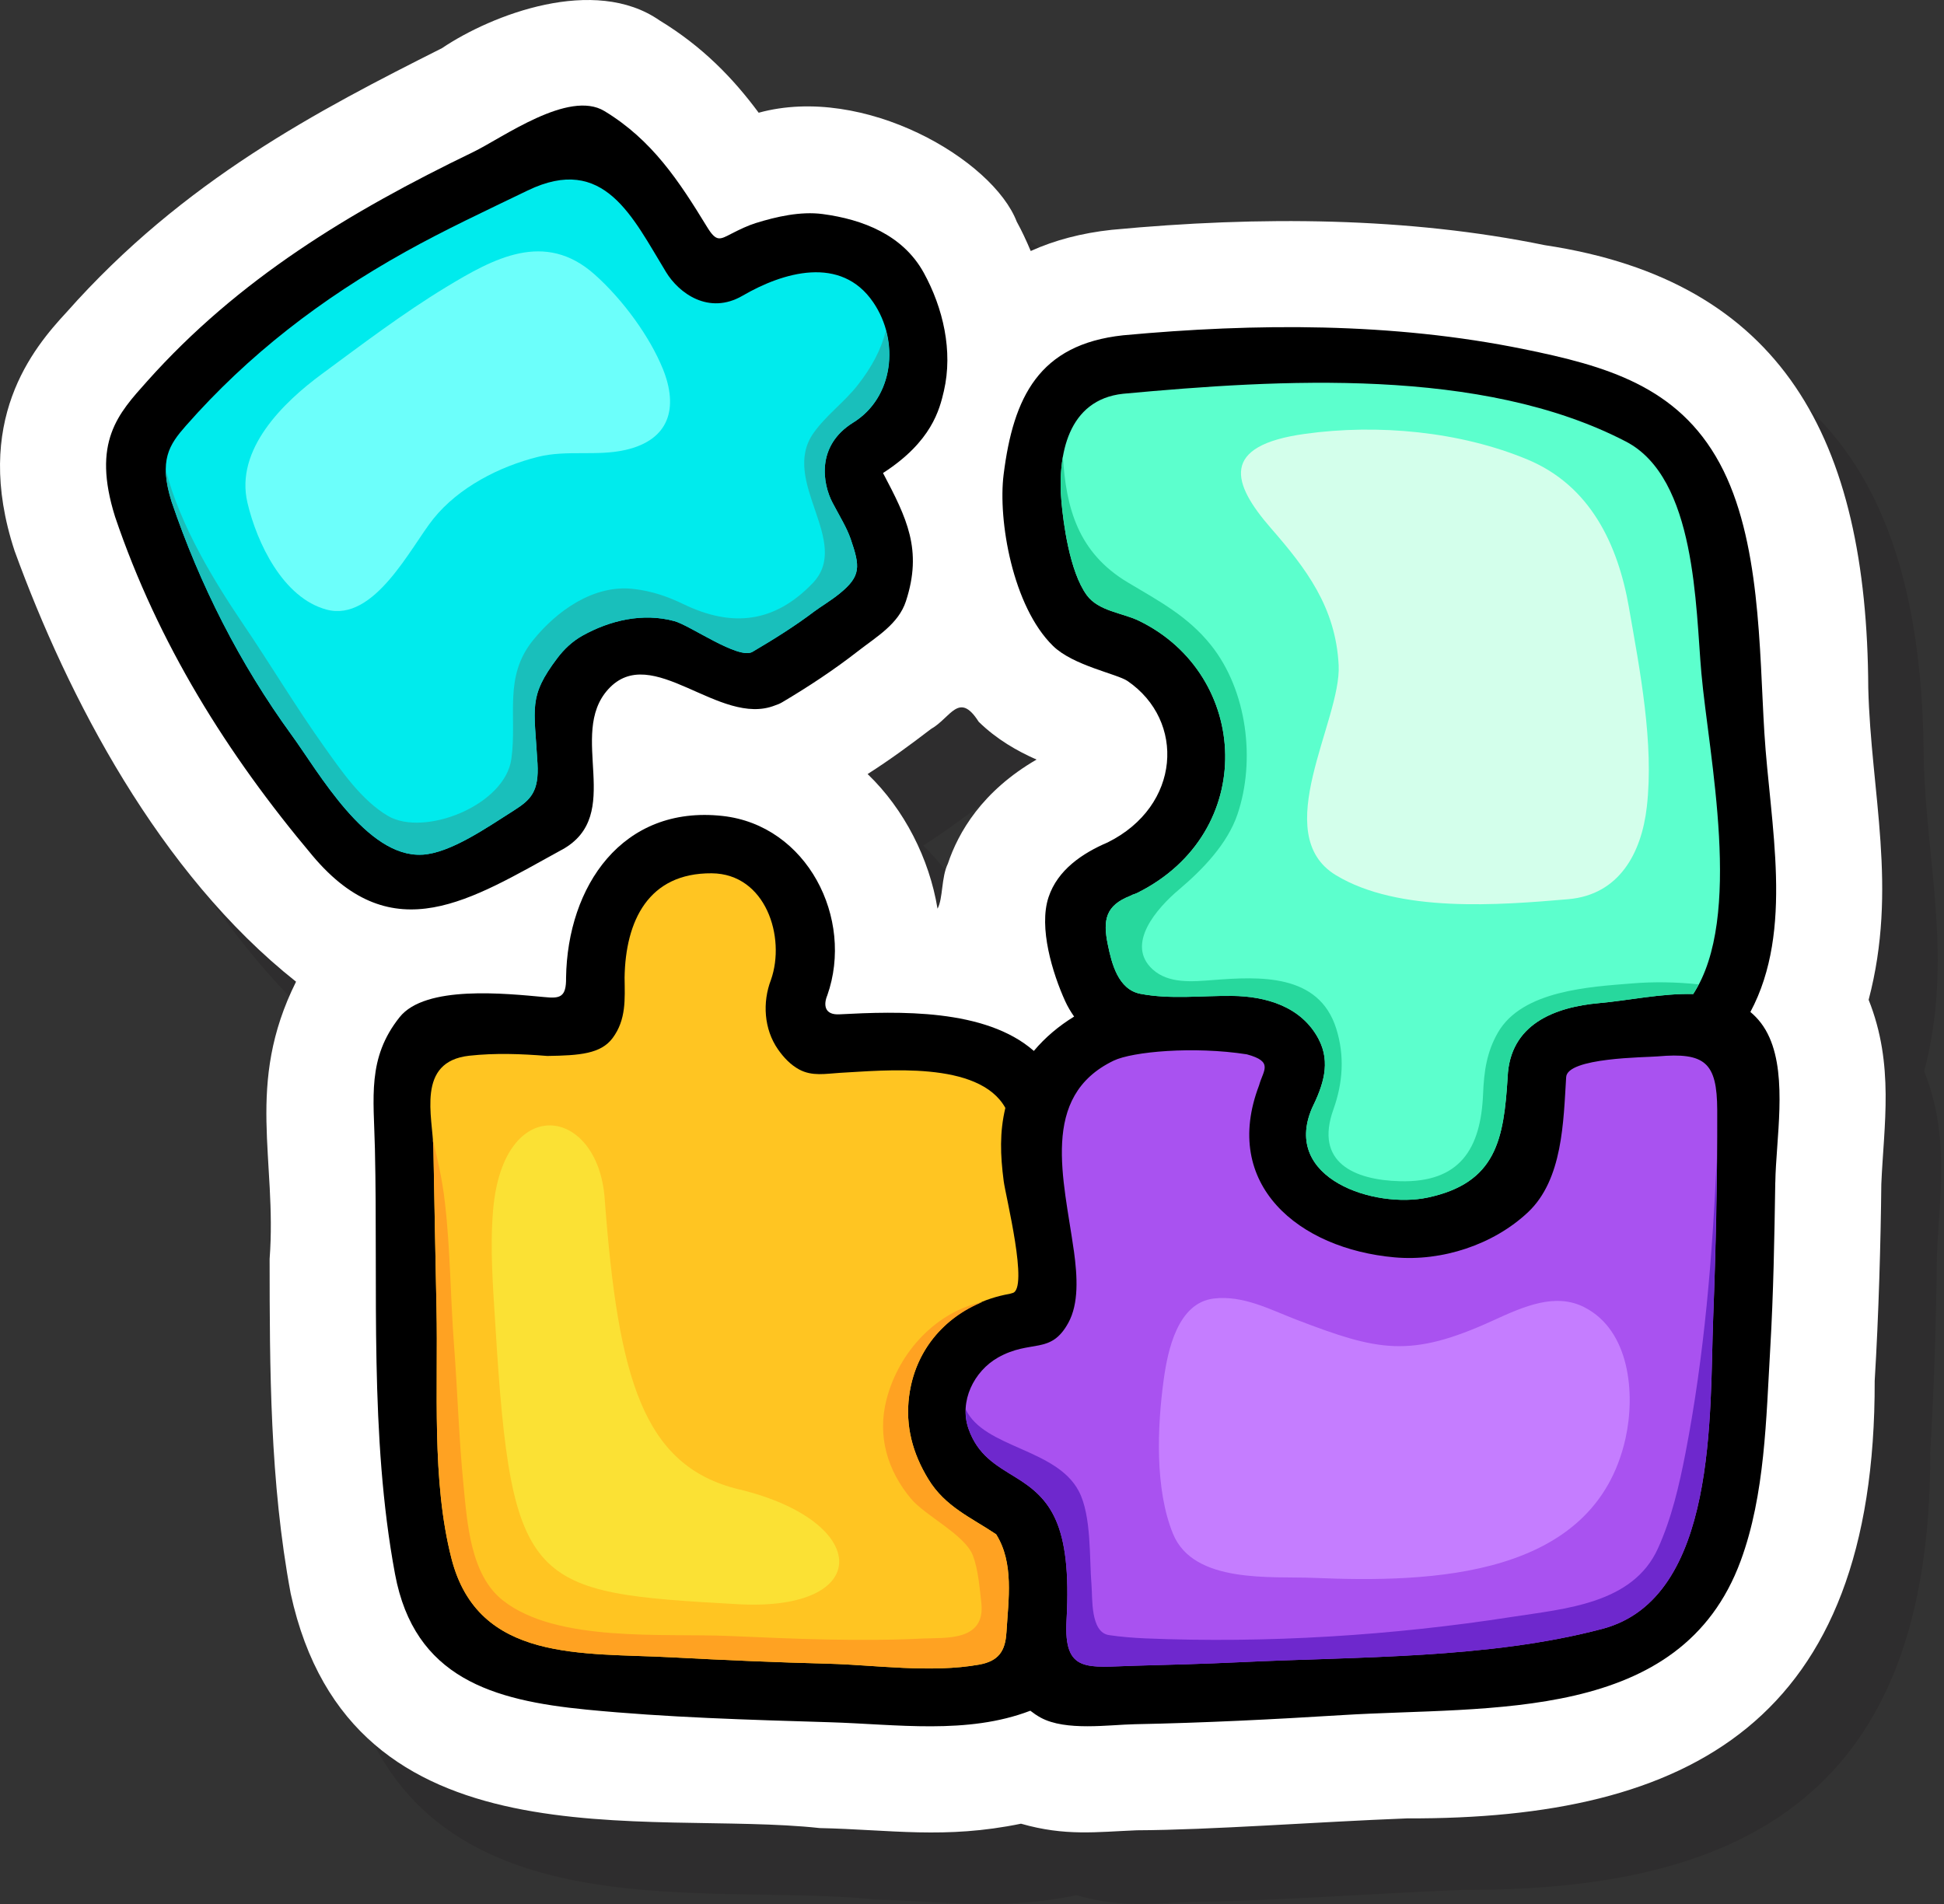 <svg width="49" height="48" viewBox="0 0 49 48" fill="none" xmlns="http://www.w3.org/2000/svg">
<rect x="0" y="0" width="49" height="48" fill="#333333" stroke="none"/>
<g style="mix-blend-mode:multiply" opacity="0.3">
<path d="M8.861 26.552C7.571 29.147 8.386 31.028 8.196 33.541C8.197 36.297 8.2 39.148 8.727 41.976C10.247 48.972 17.743 47.418 22.061 47.889C23.852 47.929 25.215 48.174 27.135 47.779C28.252 48.099 29.036 47.986 30.055 47.946C31.92 47.937 34.556 47.735 36.868 47.645C43.978 47.672 48.676 45.213 48.653 36.613C48.754 34.969 48.806 33.077 48.821 31.657C48.882 30.167 49.155 28.648 48.5 27.007C49.24 24.192 48.557 21.794 48.489 19.149C48.461 12.875 46.334 8.888 40.338 7.985C36.902 7.279 33.16 7.243 29.418 7.598C28.66 7.68 27.982 7.859 27.378 8.132C27.274 7.882 27.159 7.634 27.026 7.391C26.425 5.832 23.182 3.917 20.521 4.646C19.878 3.778 19.109 2.978 18.02 2.317C16.384 1.18 13.801 2.168 12.537 3.019C9.435 4.582 6.027 6.342 3.075 9.676C2.235 10.581 0.69 12.42 1.765 15.693C3.105 19.373 5.406 23.816 8.859 26.553L8.861 26.552ZM26.067 19.999C26.52 20.442 27.042 20.739 27.527 20.952C26.153 21.749 25.553 22.79 25.291 23.576C25.123 23.922 25.172 24.458 25.031 24.712C24.824 23.45 24.196 22.209 23.269 21.317C23.841 20.952 24.349 20.576 24.865 20.182C25.364 19.901 25.57 19.217 26.068 19.999H26.067Z" fill="#231F20"/>
</g>
<path d="M47.101 25.203C47.841 22.388 47.158 19.99 47.091 17.345C47.062 11.071 44.935 7.084 38.939 6.181C35.503 5.475 31.761 5.439 28.019 5.794C27.262 5.876 26.583 6.055 25.98 6.328C25.875 6.078 25.761 5.83 25.627 5.587C25.027 4.028 21.784 2.113 19.123 2.842C18.48 1.974 17.71 1.174 16.622 0.513C14.985 -0.624 12.402 0.364 11.139 1.215C8.036 2.778 4.628 4.538 1.677 7.872C0.837 8.777 -0.708 10.616 0.368 13.889C1.707 17.569 4.008 22.012 7.462 24.749C6.171 27.343 6.986 29.225 6.796 31.738C6.798 34.494 6.8 37.345 7.327 40.173C8.847 47.169 16.343 45.614 20.66 46.086C22.453 46.125 23.815 46.371 25.735 45.976C26.852 46.296 27.636 46.183 28.655 46.142C30.52 46.134 33.157 45.932 35.468 45.842C42.578 45.868 47.276 43.41 47.253 34.81C47.354 33.166 47.406 31.273 47.42 29.854C47.482 28.364 47.755 26.845 47.1 25.204L47.101 25.203ZM23.892 21.773C23.723 22.118 23.772 22.654 23.631 22.908C23.424 21.647 22.796 20.405 21.869 19.514C22.441 19.149 22.95 18.773 23.465 18.379C23.964 18.098 24.171 17.413 24.668 18.195C25.12 18.639 25.643 18.936 26.127 19.149C24.754 19.945 24.154 20.987 23.892 21.773H23.892Z" fill="white"/>
<path d="M44.747 29.811C44.725 31.208 44.702 32.606 44.62 34.001C44.517 35.752 44.491 37.678 43.876 39.347C42.365 43.453 37.569 43.006 33.834 43.238C32.093 43.346 30.349 43.434 28.604 43.468C27.949 43.481 26.867 43.647 26.233 43.303C26.134 43.249 26.049 43.189 25.97 43.128C24.379 43.737 22.602 43.469 20.908 43.418C18.866 43.356 16.817 43.299 14.783 43.1C12.423 42.868 10.446 42.304 9.957 39.683C9.307 36.192 9.531 32.497 9.45 28.963C9.421 27.664 9.25 26.677 10.072 25.644C10.721 24.828 12.748 25.047 13.727 25.137C14.109 25.175 14.276 25.148 14.268 24.648C14.303 22.346 15.682 20.294 18.209 20.57C20.346 20.803 21.534 23.157 20.853 25.092C20.756 25.323 20.772 25.596 21.166 25.571C22.631 25.494 24.834 25.419 26.059 26.494C26.345 26.152 26.691 25.863 27.074 25.628C26.992 25.511 26.915 25.385 26.848 25.238C26.532 24.542 26.174 23.383 26.43 22.617C26.659 21.929 27.282 21.51 27.923 21.236C29.767 20.317 29.885 18.17 28.42 17.168C28.156 16.988 27.049 16.781 26.541 16.283C25.524 15.288 25.152 13.116 25.297 11.963C25.542 10.01 26.188 8.682 28.308 8.453C31.654 8.143 35.097 8.126 38.405 8.801C40.468 9.222 42.293 9.73 43.347 11.682C44.381 13.594 44.343 16.371 44.472 18.47C44.615 20.791 45.227 23.442 44.12 25.512C44.312 25.672 44.479 25.88 44.601 26.157C45.055 27.179 44.765 28.725 44.748 29.81L44.747 29.811ZM14.161 21.424C15.763 20.547 14.29 18.521 15.331 17.376C16.43 16.169 18.135 18.344 19.539 17.782C19.595 17.764 19.653 17.741 19.711 17.707C20.38 17.311 21.023 16.886 21.636 16.408C22.09 16.054 22.646 15.734 22.834 15.158C23.259 13.859 22.854 13.059 22.257 11.925C23.485 11.134 23.683 10.323 23.791 9.859C24.025 8.85 23.772 7.765 23.284 6.876C22.759 5.923 21.75 5.531 20.734 5.396C20.179 5.323 19.572 5.461 19.048 5.624C18.845 5.688 18.643 5.786 18.451 5.884C18.144 6.041 18.06 6.112 17.82 5.718C17.116 4.567 16.441 3.531 15.235 2.8C14.333 2.253 12.666 3.476 11.925 3.834C8.804 5.342 6.004 7.039 3.707 9.614C2.982 10.426 2.307 11.138 2.901 13.029C3.982 16.218 5.721 19.008 7.881 21.576C9.911 23.991 11.873 22.677 14.161 21.423V21.424Z" fill="black"/>
<path d="M25.367 41.159C25.339 41.624 25.169 41.877 24.683 41.964C23.473 42.184 22.022 41.972 20.908 41.943C19.585 41.909 18.263 41.852 16.942 41.782C14.676 41.66 12.052 41.915 11.38 39.291C10.872 37.311 11.047 35.003 11.002 32.976C10.972 31.638 10.952 30.301 10.925 28.964C10.908 28.154 10.48 26.764 11.828 26.615C12.486 26.543 13.138 26.568 13.794 26.621C14.611 26.609 15.145 26.568 15.442 26.169C15.786 25.705 15.75 25.192 15.743 24.649C15.765 23.212 16.345 22.005 17.938 22.016C19.303 22.026 19.81 23.627 19.433 24.701C19.214 25.27 19.256 25.946 19.609 26.454C19.751 26.657 19.922 26.841 20.142 26.961C20.47 27.139 20.811 27.069 21.167 27.047C22.293 26.987 24.674 26.731 25.341 27.931C25.194 28.544 25.213 29.116 25.299 29.777C25.345 30.139 25.942 32.518 25.516 32.599C25.492 32.604 25.473 32.613 25.451 32.618C24.135 32.848 23.095 33.811 22.915 35.195C22.817 35.953 23.004 36.639 23.398 37.288C23.825 37.989 24.482 38.258 25.109 38.68C25.562 39.402 25.419 40.31 25.368 41.159H25.367Z" fill="#FFC522"/>
<path d="M28.488 22.585C28.509 22.578 28.525 22.566 28.544 22.557C28.584 22.543 28.624 22.532 28.665 22.511C31.717 20.993 31.511 17.012 28.709 15.65C28.301 15.451 27.688 15.408 27.394 15.005C26.954 14.404 26.801 13.152 26.756 12.663C26.648 11.462 26.919 10.078 28.307 9.927C32.241 9.564 37.347 9.242 40.983 11.132C42.757 12.053 42.736 15.31 42.885 16.974C43.073 19.07 43.948 23.13 42.679 25.059C41.887 25.038 41.017 25.226 40.32 25.287C39.182 25.387 38.054 25.821 38.001 27.158C37.903 28.725 37.716 29.82 35.99 30.189C34.654 30.475 32.309 29.72 33.068 27.941C33.345 27.372 33.554 26.794 33.234 26.19C32.797 25.366 31.896 25.115 31.058 25.106C30.284 25.098 29.503 25.199 28.744 25.053C28.182 24.945 28.02 24.284 27.924 23.816C27.794 23.191 27.87 22.826 28.488 22.585V22.585Z" fill="#5CFFCD"/>
<path d="M27.066 31.526C26.817 29.732 26.196 27.641 28.071 26.739C28.543 26.512 30.087 26.371 31.427 26.58C32.114 26.765 31.838 26.984 31.736 27.362C30.78 29.868 32.738 31.482 35.147 31.698C36.345 31.806 37.641 31.381 38.512 30.563C39.393 29.737 39.407 28.265 39.476 27.158C39.496 26.659 41.481 26.659 41.78 26.632C42.976 26.527 43.28 26.783 43.284 27.985C43.289 29.73 43.25 31.476 43.182 33.221C43.09 35.601 43.301 40.29 40.394 41.062C37.531 41.822 34.222 41.761 31.28 41.903C30.389 41.945 29.496 41.969 28.604 41.993C27.407 42.025 26.808 42.194 26.883 40.847C27.019 38.4 26.464 37.775 25.598 37.243C25.099 36.935 24.646 36.685 24.412 36.02C24.169 35.329 24.55 34.567 25.155 34.224C25.989 33.754 26.48 34.167 26.929 33.347C27.192 32.865 27.16 32.2 27.067 31.525L27.066 31.526Z" fill="#A952F0"/>
<path d="M4.323 12.639C3.996 11.601 4.268 11.209 4.682 10.737C6.269 8.933 8.095 7.534 10.213 6.351C11.218 5.79 12.265 5.303 13.301 4.802C15.231 3.87 15.946 5.482 16.788 6.859C17.112 7.392 17.866 7.949 18.717 7.455C19.735 6.862 21.197 6.427 22.01 7.62C22.687 8.611 22.522 10.023 21.507 10.652C20.557 11.241 20.74 12.208 20.983 12.671C21.171 13.029 21.342 13.302 21.441 13.586C21.679 14.281 21.709 14.521 21.16 14.966C20.942 15.143 20.666 15.308 20.528 15.412C20.031 15.789 19.502 16.118 18.965 16.434C18.615 16.637 17.399 15.768 16.999 15.659C16.206 15.443 15.377 15.637 14.678 16.027C14.425 16.169 14.218 16.366 14.047 16.593C13.31 17.569 13.467 17.829 13.548 19.247C13.588 19.951 13.381 20.16 12.963 20.426C12.25 20.879 11.349 21.506 10.644 21.547C9.24 21.63 8.026 19.458 7.355 18.537C6.046 16.739 5.035 14.744 4.322 12.64L4.323 12.639Z" fill="#00EBED"/>
<path d="M43.274 29.153C43.166 31.659 42.961 34.168 42.485 36.626C42.327 37.443 42.134 38.277 41.789 39.038C41.155 40.436 39.445 40.555 38.115 40.762C35.099 41.232 31.921 41.432 28.869 41.304C28.562 41.29 28.255 41.267 27.951 41.221C27.481 41.149 27.54 40.285 27.513 39.974C27.455 39.298 27.518 38.215 27.192 37.593C26.626 36.513 24.804 36.507 24.342 35.531C24.335 35.694 24.356 35.86 24.412 36.021C24.646 36.687 25.099 36.937 25.598 37.244C26.464 37.776 27.019 38.401 26.883 40.849C26.808 42.196 27.407 42.026 28.604 41.994C29.496 41.971 30.388 41.947 31.28 41.904C34.222 41.763 37.531 41.824 40.394 41.063C43.301 40.292 43.09 35.603 43.182 33.223C43.235 31.867 43.263 30.51 43.273 29.153H43.274Z" fill="#6E28CD"/>
<path d="M39.935 32.956C39.208 32.586 38.425 32.927 37.639 33.288C35.54 34.249 34.735 34.057 32.686 33.273C32.01 33.013 31.339 32.65 30.597 32.736C29.679 32.844 29.433 34.053 29.333 34.775C29.168 35.97 29.107 37.546 29.567 38.669C30.086 39.936 32.055 39.734 33.12 39.779C36.084 39.904 40.188 39.78 40.972 36.265C41.225 35.128 41.079 33.539 39.936 32.957L39.935 32.956Z" fill="#C57DFF"/>
<path d="M10.644 21.547C11.349 21.506 12.25 20.878 12.963 20.425C13.381 20.159 13.589 19.95 13.548 19.247C13.469 17.828 13.312 17.569 14.047 16.592C14.219 16.365 14.427 16.169 14.679 16.027C15.377 15.636 16.206 15.442 17 15.658C17.4 15.767 18.616 16.636 18.966 16.433C19.502 16.117 20.032 15.788 20.528 15.412C20.667 15.307 20.942 15.142 21.16 14.966C21.71 14.521 21.68 14.28 21.441 13.585C21.343 13.301 21.173 13.028 20.983 12.67C20.741 12.207 20.557 11.241 21.508 10.651C22.297 10.162 22.565 9.202 22.33 8.332C22.216 8.796 21.982 9.245 21.619 9.709C21.278 10.143 20.829 10.462 20.508 10.913C19.646 12.125 21.483 13.657 20.486 14.7C19.525 15.704 18.454 15.823 17.232 15.233C16.818 15.033 16.419 14.898 15.962 14.847C14.955 14.734 14.03 15.406 13.437 16.139C12.684 17.068 13.038 18.044 12.89 19.129C12.729 20.31 10.687 21.104 9.779 20.57C9.116 20.18 8.608 19.439 8.175 18.831C7.459 17.826 6.822 16.756 6.129 15.734C5.404 14.663 4.544 13.26 4.183 11.86C4.185 12.075 4.224 12.325 4.323 12.638C5.036 14.741 6.046 16.736 7.355 18.535C8.026 19.456 9.24 21.628 10.644 21.545V21.547Z" fill="#19BFBB"/>
<path d="M16.703 9.289C16.387 8.51 15.72 7.57 14.984 6.916C13.729 5.802 12.441 6.513 11.24 7.241C10.15 7.903 9.118 8.688 8.112 9.429C7.148 10.139 5.919 11.325 6.237 12.674C6.476 13.689 7.134 15.073 8.23 15.368C9.437 15.692 10.352 13.792 10.922 13.081C11.561 12.284 12.592 11.759 13.563 11.517C14.287 11.337 15.044 11.508 15.766 11.343C16.869 11.092 17.111 10.291 16.704 9.289L16.703 9.289Z" fill="#6CFFFB"/>
<path d="M11.002 32.977C11.047 35.004 10.871 37.312 11.38 39.292C12.052 41.916 14.677 41.661 16.942 41.782C18.263 41.853 19.585 41.91 20.908 41.944C22.022 41.973 23.473 42.184 24.683 41.965C25.169 41.877 25.339 41.624 25.367 41.16C25.419 40.311 25.561 39.403 25.108 38.681C24.482 38.259 23.823 37.989 23.398 37.288C23.003 36.641 22.816 35.954 22.915 35.196C23.061 34.064 23.788 33.221 24.767 32.823C23.627 33.06 22.664 34.054 22.346 35.278C22.107 36.202 22.368 37.07 22.961 37.781C23.326 38.219 24.324 38.691 24.524 39.218C24.658 39.572 24.694 40.051 24.735 40.408C24.845 41.388 23.823 41.281 23.278 41.307C21.654 41.387 20.017 41.315 18.394 41.244C16.725 41.17 14.036 41.418 12.677 40.348C11.856 39.703 11.777 38.389 11.684 37.451C11.567 36.275 11.533 35.088 11.444 33.91C11.352 32.704 11.353 31.497 11.212 30.294C11.151 29.766 11.037 29.246 10.91 28.729C10.917 28.811 10.923 28.891 10.924 28.965C10.951 30.302 10.972 31.641 11.002 32.978L11.002 32.977Z" fill="#FFA222"/>
<path d="M18.625 37.547C16.2 36.961 15.579 34.739 15.241 30.211C15.068 27.883 12.682 27.536 12.429 30.507C12.347 31.474 12.428 32.472 12.487 33.423C12.891 40.053 13.355 40.151 18.613 40.443C22.007 40.628 21.987 38.358 18.625 37.546V37.547Z" fill="#FBE134"/>
<path d="M42.814 24.816C42.247 24.756 41.682 24.748 41.153 24.791C40.081 24.878 38.37 24.965 37.757 26.03C37.471 26.526 37.405 27.017 37.382 27.581C37.325 28.971 36.791 29.818 35.288 29.779C34.131 29.749 33.13 29.305 33.609 27.971C33.849 27.301 33.896 26.615 33.681 25.932C33.242 24.532 31.738 24.618 30.574 24.707C30.062 24.746 29.458 24.806 29.055 24.44C28.356 23.804 29.167 22.889 29.722 22.422C30.31 21.925 30.937 21.278 31.192 20.528C31.65 19.173 31.437 17.41 30.525 16.266C29.941 15.535 29.22 15.157 28.43 14.685C27.16 13.927 26.872 12.789 26.791 11.515C26.726 11.886 26.722 12.284 26.756 12.664C26.8 13.153 26.954 14.405 27.394 15.006C27.688 15.409 28.301 15.452 28.709 15.651C31.511 17.012 31.717 20.994 28.665 22.511C28.624 22.532 28.584 22.544 28.544 22.557C28.525 22.567 28.509 22.578 28.488 22.586C27.869 22.827 27.794 23.193 27.924 23.817C28.02 24.286 28.182 24.947 28.744 25.055C29.503 25.2 30.284 25.099 31.058 25.108C31.897 25.116 32.797 25.367 33.234 26.191C33.554 26.796 33.345 27.374 33.068 27.942C32.309 29.721 34.654 30.477 35.99 30.191C37.716 29.821 37.903 28.726 38.001 27.16C38.054 25.822 39.181 25.389 40.32 25.288C41.017 25.227 41.887 25.04 42.679 25.06C42.729 24.984 42.77 24.899 42.813 24.817L42.814 24.816Z" fill="#27D89D"/>
<path d="M41.059 15.314C40.778 13.711 40.078 12.245 38.507 11.587C36.8 10.874 34.726 10.684 32.898 10.937C30.748 11.232 31.044 12.18 32.04 13.322C32.916 14.327 33.669 15.306 33.742 16.773C33.811 18.164 31.966 21.03 33.673 22.064C35.253 23.021 37.787 22.819 39.53 22.669C40.816 22.557 41.376 21.503 41.509 20.345C41.694 18.746 41.335 16.89 41.058 15.314H41.059Z" fill="#D3FFEB"/>
</svg>
